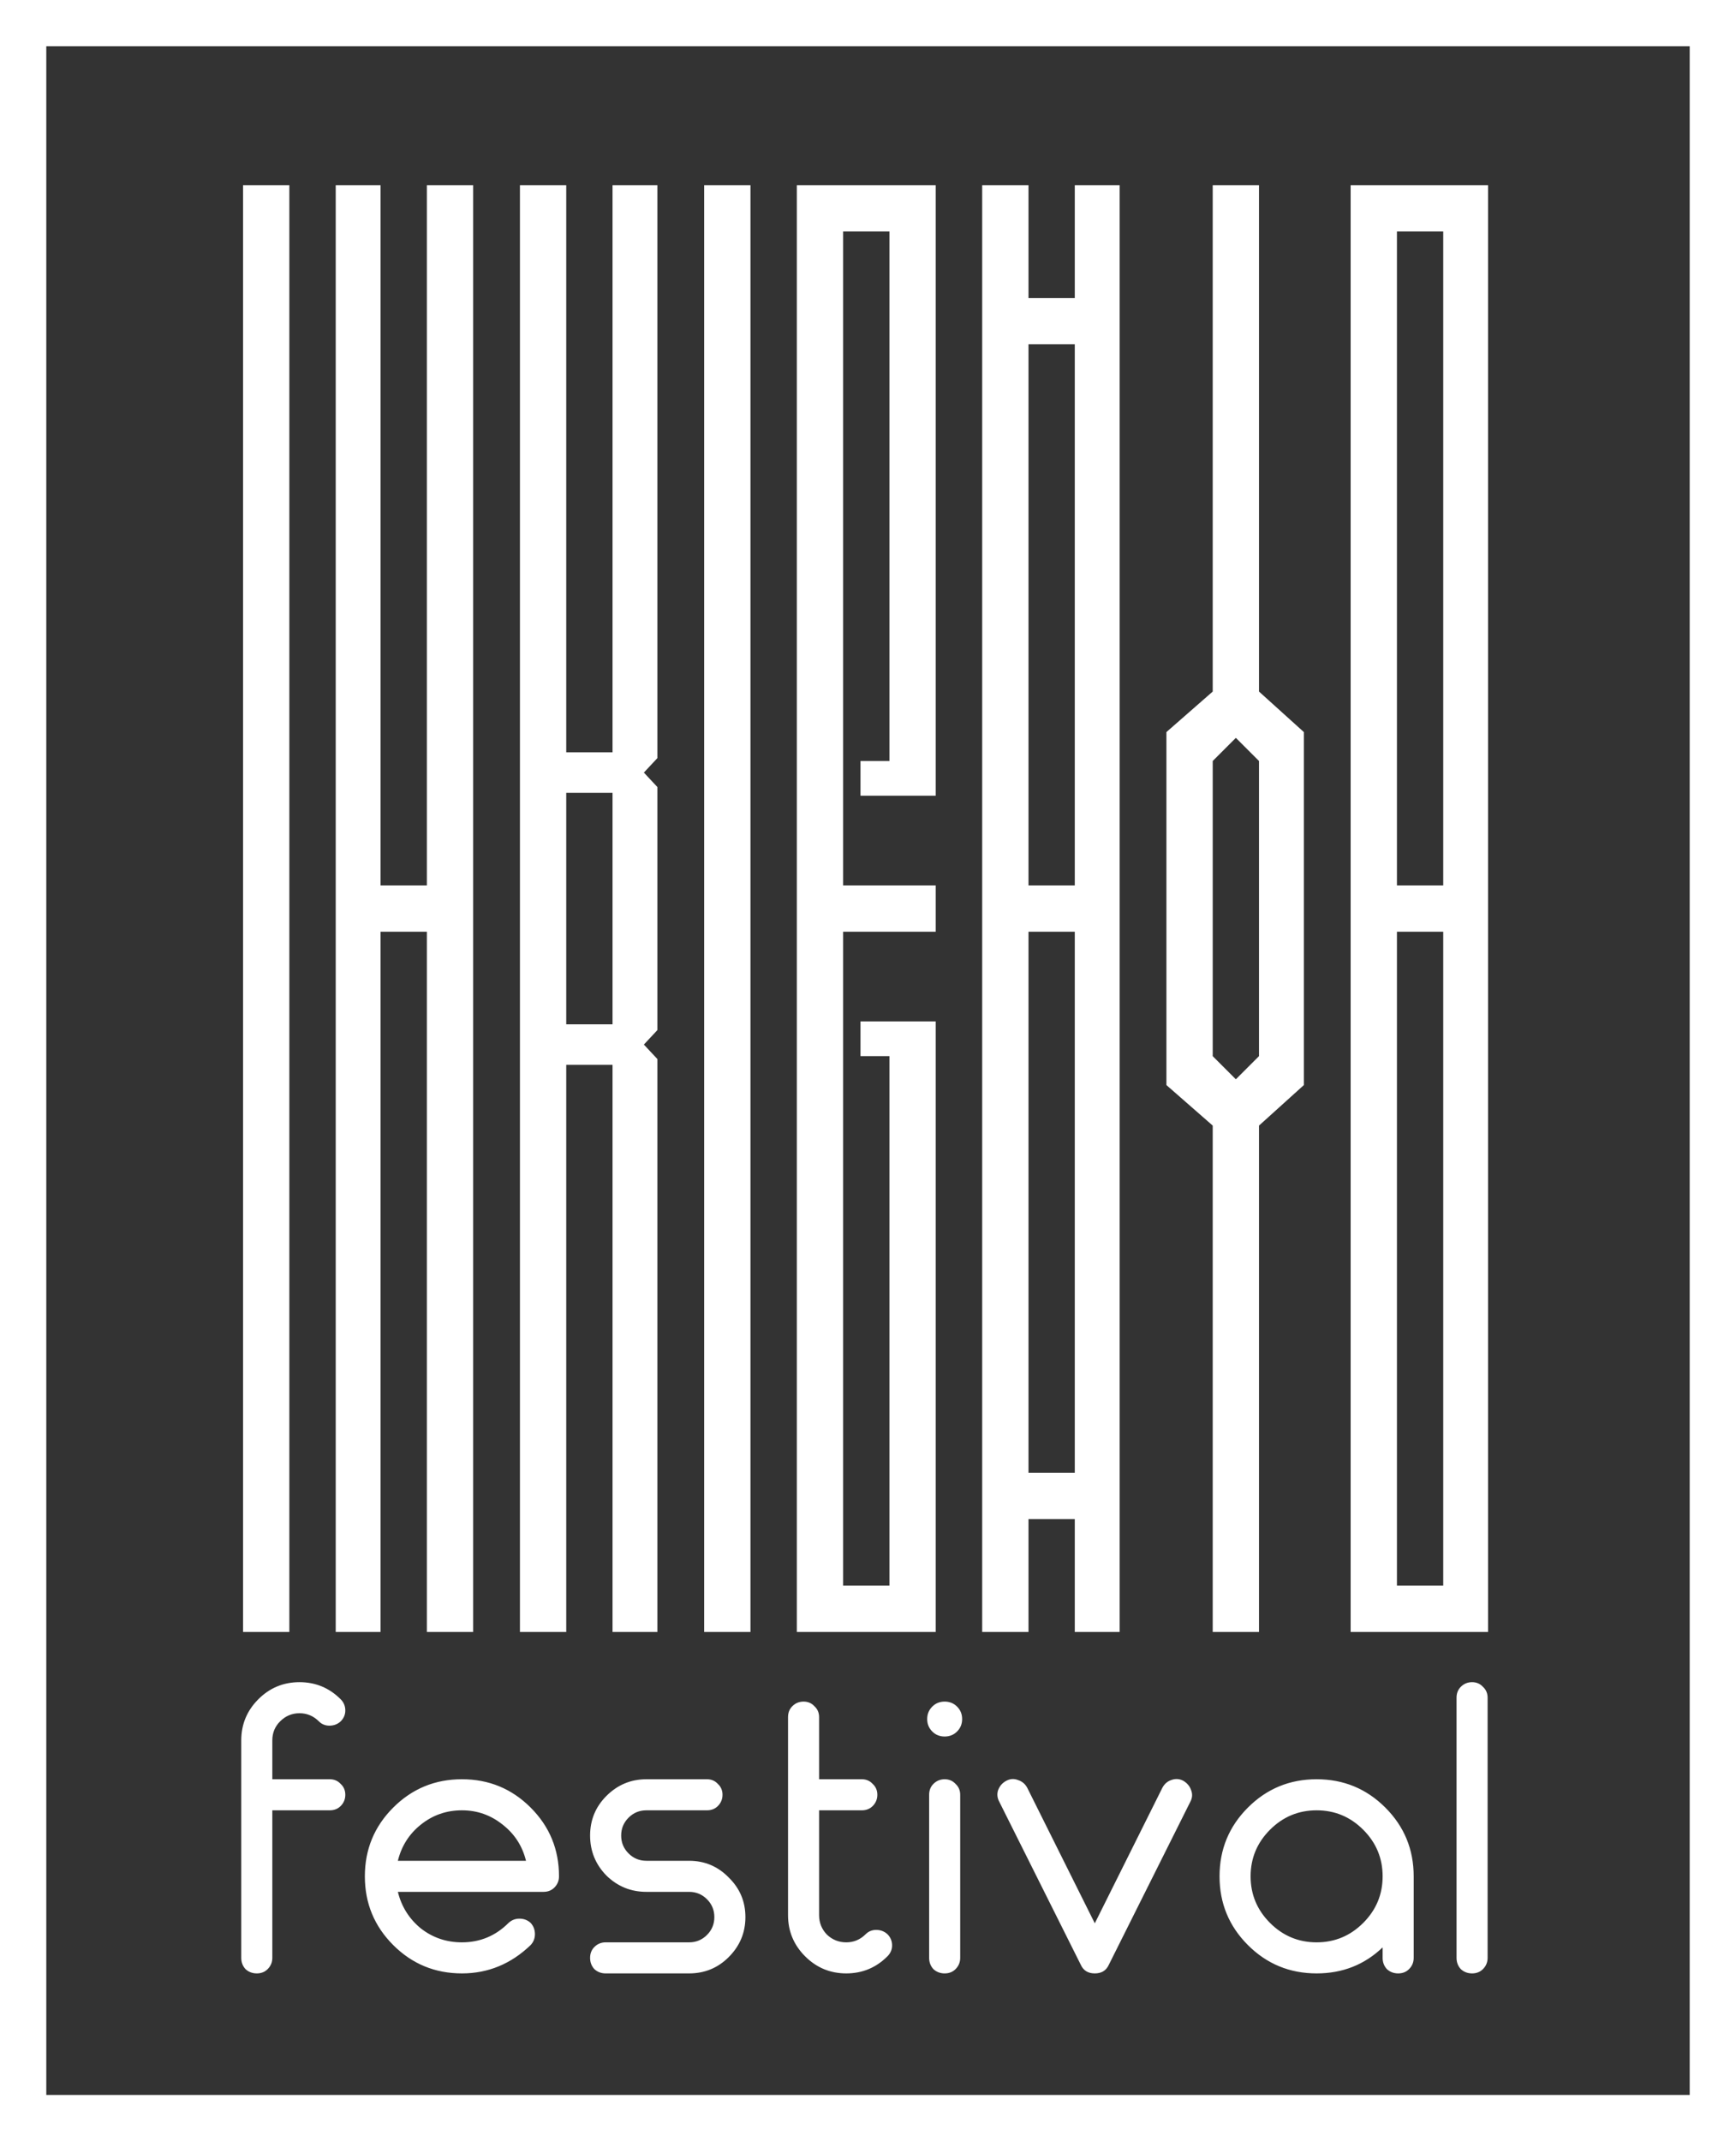 <svg width="300" height="370" viewBox="0 0 300 370" fill="none" xmlns="http://www.w3.org/2000/svg">
<rect x="0" y="0" width="300" height="370" fill="#333333" stroke="none"/>
<path fill-rule="evenodd" clip-rule="evenodd" d="M42 32H50V153V161V282H42V161V153V32ZM65.766 32V153H73.766V32H81.766V153V161V282H73.766V161H65.766V282H58.016V161V153V32H65.766ZM113.602 136L111.268 133.5L113.602 131V32H105.852V130H97.852V32H89.852V153V161V282H97.852V184H105.852V282H113.602V183L111.268 180.5L113.602 178V161V153V136ZM105.852 153V137H97.852V153V161V177H105.852V161V153ZM121.688 32H129.688V153V161V282H121.688V161V153V32ZM145.703 153V40H153.703V131.5H148.703V137.5H161.703V32H137.703V153V161V282H161.703V176.5H148.703V182.5H153.703V274H145.703V161H161.703V153H145.703ZM177.734 59.5V153H185.734V59.5H177.734ZM193.484 153V32H185.734V51.5H177.734V32H169.734V153V161V282H177.734V262.5H185.734V282H193.484V161V153ZM185.734 161H177.734V254.5H185.734V161ZM217.57 131.5V153V161V182.5L213.57 186.5L209.57 182.5V161V153V131.5L213.57 127.5L217.57 131.5ZM201.57 153V126.5L209.57 119.5V32H217.57V119.5L225.32 126.5V153V161V187.5L217.57 194.5V282H209.57V194.5L201.57 187.5V161V153ZM249.406 161H241.406V274H249.406V161ZM257.156 32V153V161V282H233.406V161V153V32H257.156ZM249.406 40H241.406V153H249.406V40Z" fill="white"/>
<rect x="4" y="4" width="292" height="362" stroke="white" stroke-width="8"/>
<path d="M47.059 312.818V338.316C47.059 339.076 46.79 339.725 46.253 340.262C45.761 340.754 45.135 341 44.374 341C43.614 341 42.965 340.754 42.429 340.262C41.937 339.725 41.691 339.076 41.691 338.316V300.74C41.691 297.967 42.675 295.596 44.643 293.627C46.611 291.659 48.982 290.675 51.755 290.675C54.529 290.675 56.9 291.659 58.868 293.627C59.405 294.164 59.673 294.813 59.673 295.573C59.673 296.289 59.405 296.915 58.868 297.452C58.331 297.944 57.683 298.19 56.922 298.19C56.206 298.19 55.603 297.944 55.111 297.452C54.171 296.513 53.053 296.043 51.755 296.043C50.458 296.043 49.34 296.513 48.401 297.452C47.506 298.347 47.059 299.443 47.059 300.74V307.45H56.989C57.75 307.45 58.376 307.718 58.868 308.255C59.405 308.747 59.673 309.374 59.673 310.134C59.673 310.894 59.405 311.543 58.868 312.08C58.376 312.572 57.75 312.818 56.989 312.818H47.059ZM93.918 326.909H68.756C69.382 329.459 70.702 331.561 72.715 333.216C74.772 334.827 77.143 335.632 79.827 335.632C82.959 335.632 85.643 334.514 87.879 332.277C88.416 331.785 89.043 331.539 89.758 331.539C90.519 331.539 91.167 331.785 91.704 332.277C92.196 332.814 92.442 333.462 92.442 334.223C92.442 334.939 92.196 335.565 91.704 336.102C88.304 339.367 84.346 341 79.827 341C75.175 341 71.216 339.367 67.951 336.102C64.685 332.836 63.052 328.877 63.052 324.225C63.052 319.573 64.685 315.614 67.951 312.348C71.216 309.083 75.175 307.45 79.827 307.45C84.48 307.45 88.439 309.083 91.704 312.348C94.97 315.614 96.602 319.573 96.602 324.225C96.602 324.985 96.334 325.634 95.797 326.171C95.305 326.663 94.679 326.909 93.918 326.909ZM68.756 321.541H90.899C90.273 318.991 88.931 316.911 86.873 315.301C84.815 313.646 82.467 312.818 79.827 312.818C77.143 312.818 74.772 313.646 72.715 315.301C70.702 316.911 69.382 318.991 68.756 321.541ZM119.086 341H104.66C103.899 341 103.251 340.754 102.714 340.262C102.222 339.725 101.976 339.076 101.976 338.316C101.976 337.556 102.222 336.929 102.714 336.437C103.251 335.9 103.899 335.632 104.66 335.632H119.086C120.294 335.632 121.323 335.207 122.173 334.357C123.023 333.507 123.448 332.478 123.448 331.27C123.448 330.063 123.023 329.034 122.173 328.184C121.323 327.334 120.294 326.909 119.086 326.909H111.705C109.021 326.909 106.717 325.97 104.794 324.091C102.915 322.167 101.976 319.863 101.976 317.179C101.976 314.495 102.915 312.214 104.794 310.335C106.717 308.412 109.021 307.45 111.705 307.45H122.173C122.933 307.45 123.559 307.718 124.052 308.255C124.588 308.747 124.857 309.374 124.857 310.134C124.857 310.894 124.588 311.543 124.052 312.08C123.559 312.572 122.933 312.818 122.173 312.818H111.705C110.497 312.818 109.468 313.243 108.619 314.093C107.769 314.943 107.344 315.972 107.344 317.179C107.344 318.387 107.769 319.416 108.619 320.266C109.468 321.116 110.497 321.541 111.705 321.541H119.086C121.77 321.541 124.052 322.503 125.93 324.426C127.854 326.305 128.816 328.586 128.816 331.27C128.816 333.954 127.854 336.258 125.93 338.182C124.052 340.061 121.77 341 119.086 341ZM141.549 312.818V330.935C141.549 332.232 141.996 333.351 142.891 334.29C143.83 335.185 144.949 335.632 146.246 335.632C147.543 335.632 148.662 335.162 149.601 334.223C150.093 333.731 150.697 333.485 151.413 333.485C152.173 333.485 152.822 333.731 153.359 334.223C153.895 334.76 154.164 335.408 154.164 336.169C154.164 336.885 153.895 337.511 153.359 338.048C151.39 340.016 149.019 341 146.246 341C143.472 341 141.102 340.016 139.133 338.048C137.165 336.079 136.181 333.708 136.181 330.935V296.714C136.181 295.954 136.427 295.327 136.919 294.835C137.456 294.298 138.104 294.03 138.865 294.03C139.625 294.03 140.252 294.298 140.744 294.835C141.281 295.327 141.549 295.954 141.549 296.714V307.45H148.93C149.69 307.45 150.317 307.718 150.809 308.255C151.346 308.747 151.614 309.374 151.614 310.134C151.614 310.894 151.346 311.543 150.809 312.08C150.317 312.572 149.69 312.818 148.93 312.818H141.549ZM165.396 294.902C165.978 295.484 166.268 296.2 166.268 297.049C166.268 297.899 165.978 298.615 165.396 299.197C164.815 299.778 164.099 300.069 163.249 300.069C162.399 300.069 161.683 299.778 161.102 299.197C160.52 298.615 160.229 297.899 160.229 297.049C160.229 296.2 160.52 295.484 161.102 294.902C161.683 294.321 162.399 294.03 163.249 294.03C164.099 294.03 164.815 294.321 165.396 294.902ZM160.565 338.316V310.134C160.565 309.374 160.811 308.747 161.303 308.255C161.84 307.718 162.488 307.45 163.249 307.45C164.009 307.45 164.636 307.718 165.128 308.255C165.665 308.747 165.933 309.374 165.933 310.134V338.316C165.933 339.076 165.665 339.725 165.128 340.262C164.636 340.754 164.009 341 163.249 341C162.488 341 161.84 340.754 161.303 340.262C160.811 339.725 160.565 339.076 160.565 338.316ZM186.779 339.524L172.688 311.342C172.33 310.671 172.263 310 172.486 309.329C172.755 308.613 173.224 308.076 173.895 307.718C174.566 307.361 175.237 307.316 175.908 307.584C176.624 307.808 177.161 308.255 177.519 308.926L189.194 332.344L200.87 308.926C201.227 308.255 201.742 307.808 202.413 307.584C203.129 307.316 203.822 307.361 204.493 307.718C205.164 308.121 205.611 308.658 205.835 309.329C206.103 310 206.059 310.671 205.701 311.342L191.61 339.524C191.162 340.508 190.357 341 189.194 341C188.031 341 187.226 340.508 186.779 339.524ZM238.933 338.316V336.504C235.802 339.501 231.999 341 227.526 341C222.874 341 218.915 339.367 215.649 336.102C212.384 332.836 210.751 328.877 210.751 324.225C210.751 319.573 212.384 315.614 215.649 312.348C218.915 309.083 222.874 307.45 227.526 307.45C232.178 307.45 236.137 309.083 239.403 312.348C242.668 315.614 244.301 319.573 244.301 324.225V338.316C244.301 339.076 244.033 339.725 243.496 340.262C243.004 340.754 242.378 341 241.617 341C240.857 341 240.208 340.754 239.671 340.262C239.179 339.725 238.933 339.076 238.933 338.316ZM219.474 332.277C221.711 334.514 224.395 335.632 227.526 335.632C230.657 335.632 233.341 334.514 235.578 332.277C237.815 330.04 238.933 327.356 238.933 324.225C238.933 321.094 237.815 318.41 235.578 316.173C233.341 313.936 230.657 312.818 227.526 312.818C224.395 312.818 221.711 313.936 219.474 316.173C217.237 318.41 216.119 321.094 216.119 324.225C216.119 327.356 217.237 330.04 219.474 332.277ZM257.074 293.359V338.316C257.074 339.076 256.805 339.725 256.268 340.262C255.776 340.754 255.15 341 254.39 341C253.629 341 252.981 340.754 252.444 340.262C251.952 339.725 251.706 339.076 251.706 338.316V293.359C251.706 292.599 251.952 291.972 252.444 291.48C252.981 290.943 253.629 290.675 254.39 290.675C255.15 290.675 255.776 290.943 256.268 291.48C256.805 291.972 257.074 292.599 257.074 293.359Z" fill="white"/>
</svg>
